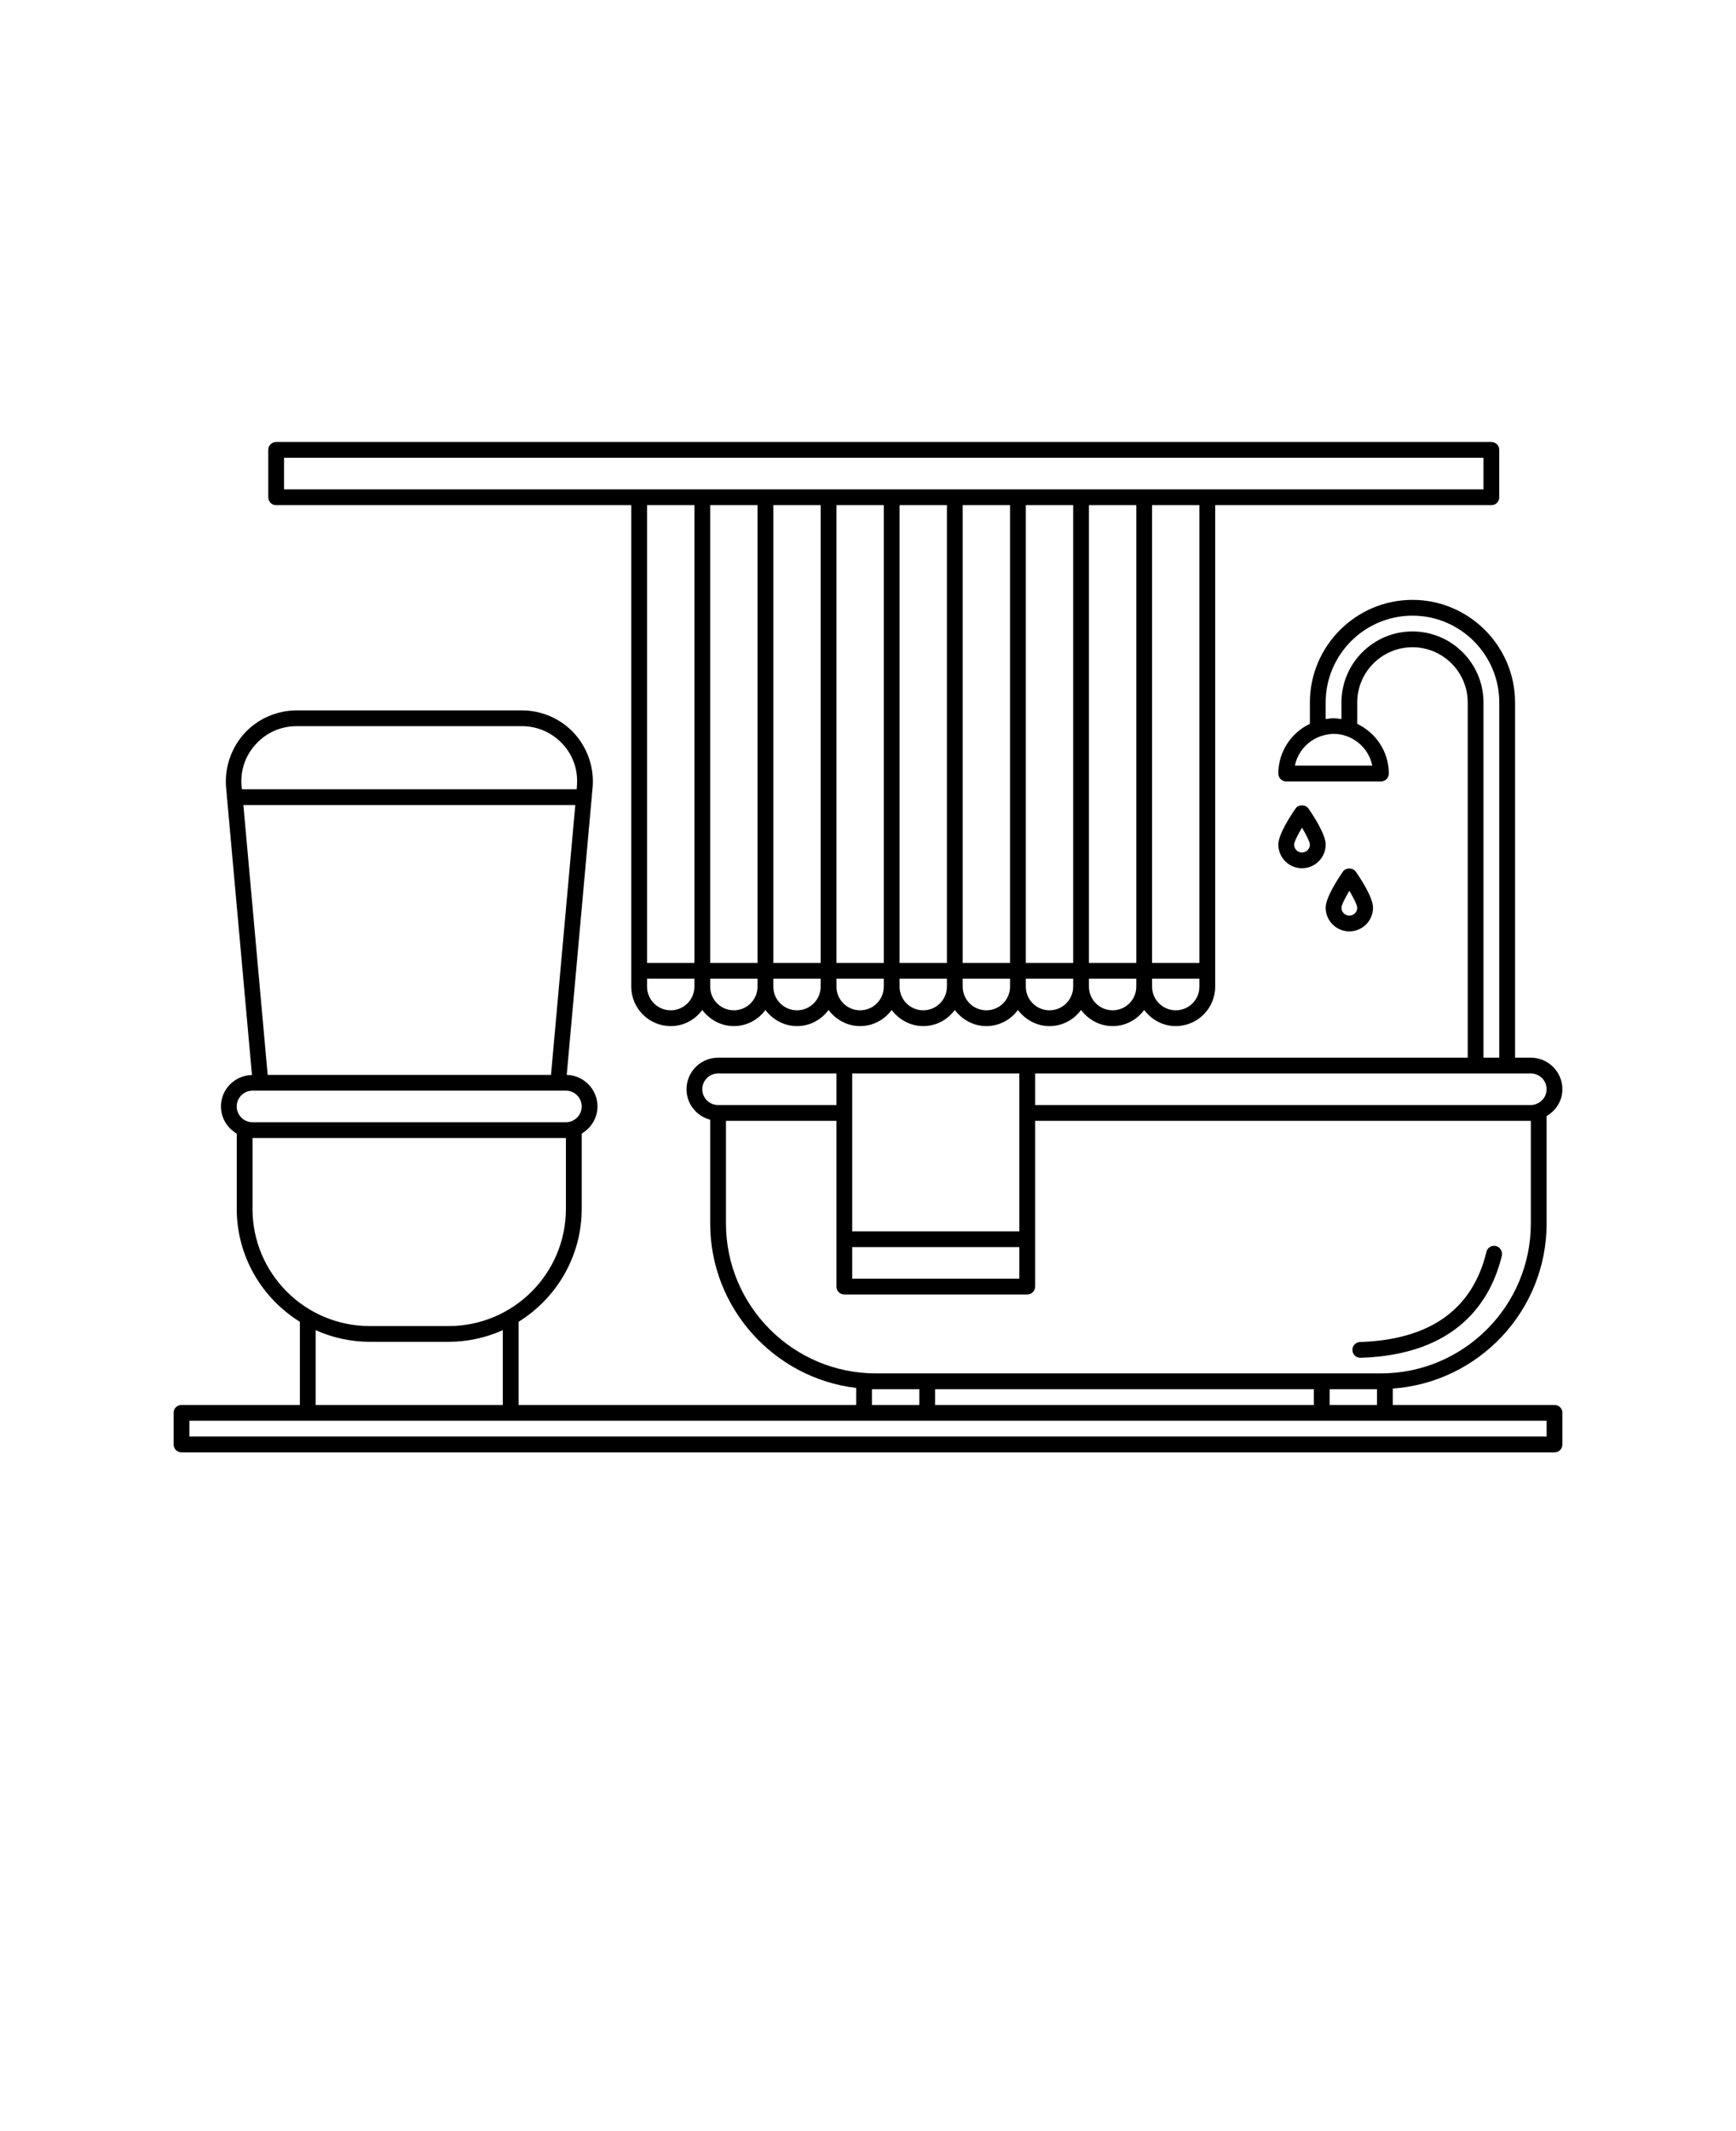 <svg xmlns="http://www.w3.org/2000/svg" version="1.1" viewBox="-5.0 -10.0 110.0 135.0">
 <path d="m93 67.5v-6.801c0.602-0.352 1-0.98 1-1.699 0-1.102-0.898-2-2-2h-1v-22.5c0-3.578-2.922-6.5-6.5-6.5s-6.5 2.922-6.5 6.5v1.352c-1.18 0.559-2 1.762-2 3.148 0 0.281 0.219 0.5 0.5 0.5h6c0.281 0 0.5-0.219 0.5-0.5 0-1.391-0.82-2.578-2-3.148v-1.352c0-1.93 1.57-3.5 3.5-3.5s3.5 1.57 3.5 3.5v22.5h-47.5c-1.102 0-2 0.898-2 2 0 0.93 0.641 1.711 1.5 1.93v6.57c0 5.371 4.051 9.801 9.25 10.422v1.078h-21.391v-5.269c2.398-1.488 4-4.141 4-7.16v-4.762c0.59-0.352 1-0.98 1-1.719 0-1.09-0.871-1.969-1.949-2l1.578-17.52c0-0.031 0.02-0.051 0.02-0.078 0-0.012-0.012-0.02-0.012-0.031l0.059-0.648c0.09-1.238-0.352-2.481-1.199-3.391-0.844-0.902-2.047-1.422-3.285-1.422h-14.27c-1.238 0-2.449 0.52-3.289 1.43-0.84 0.91-1.281 2.148-1.191 3.398l0.059 0.641c0 0.012-0.012 0.02-0.012 0.031 0 0.031 0.012 0.051 0.02 0.078l1.578 17.52c-1.094 0.023-1.965 0.902-1.965 1.992 0 0.738 0.41 1.379 1 1.719v4.762c0 3.019 1.602 5.672 4 7.16v5.269h-7.5c-0.281 0-0.5 0.219-0.5 0.5v2c0 0.281 0.219 0.5 0.5 0.5h87c0.281 0 0.5-0.219 0.5-0.5v-2c0-0.281-0.219-0.5-0.5-0.5h-10.25v-1.039c5.441-0.391 9.75-4.922 9.75-10.461zm-11.051-29h-4.898c0.172-0.859 0.789-1.551 1.602-1.852 0.02-0.012 0.039-0.012 0.059-0.02 0.25-0.078 0.52-0.141 0.801-0.141s0.551 0.051 0.801 0.141c0.02 0.012 0.039 0.012 0.059 0.02 0.789 0.301 1.41 0.992 1.578 1.852zm2.551-8.5c-2.481 0-4.5 2.019-4.5 4.5v1.051c-0.16-0.02-0.328-0.051-0.5-0.051s-0.34 0.031-0.5 0.051v-1.051c0-3.031 2.469-5.5 5.5-5.5s5.5 2.469 5.5 5.5v22.5h-1v-22.5c0-2.481-2.019-4.5-4.5-4.5zm-23.91 28h31.41c0.551 0 1 0.449 1 1 0 0.422-0.27 0.801-0.68 0.941-0.102 0.039-0.199 0.059-0.32 0.059h-31.41zm-11.59 0h10.59v10h-10.59zm0 11h10.59v2h-10.59zm-9.5-10c0-0.551 0.449-1 1-1h7.5v2h-7.5c-0.551 0-1-0.449-1-1zm-29.199-19.25c-0.07-0.98 0.262-1.922 0.93-2.629 0.668-0.723 1.578-1.121 2.57-1.121h14.27c0.98 0 1.891 0.398 2.559 1.109 0.672 0.711 1 1.648 0.93 2.629l-0.02 0.262h-21.211zm0.121 1.25h21.031l-1.539 17.09h-17.953zm-0.422 19.09c0-0.551 0.449-1 1-1h19.859c0.551 0 1 0.449 1 1 0 0.551-0.449 1-1 1h-19.859c-0.551 0-1-0.449-1-1zm1 6.481v-4.481h19.859v4.481c0 4.102-3.328 7.43-7.43 7.43h-5c-4.102 0-7.43-3.328-7.43-7.43zm15.859 7.691v4.738h-11.859v-4.738c1.051 0.469 2.211 0.738 3.43 0.738h5c1.219 0 2.379-0.27 3.43-0.738zm66.141 5.738v1h-86v-1zm-42.75-1v-1h3v1zm4 0v-1h24v1zm25 0v-1h3v1zm3.25-2h-32c-5.238 0-9.5-4.262-9.5-9.5v-6.5h7v10.5c0 0.281 0.219 0.5 0.5 0.5h11.59c0.281 0 0.5-0.219 0.5-0.5v-10.5h31.41v6.5c0 5.238-4.262 9.5-9.5 9.5z"/>
 <path d="m77.09 41.219c-0.328 0.473-1.09 1.641-1.09 2.281 0 0.828 0.672 1.5 1.5 1.5s1.5-0.672 1.5-1.5c0-0.641-0.762-1.809-1.09-2.281-0.191-0.27-0.629-0.27-0.82 0zm0.41 2.781c-0.281 0-0.5-0.219-0.5-0.5 0-0.148 0.211-0.59 0.5-1.07 0.289 0.48 0.5 0.922 0.5 1.07 0 0.281-0.219 0.5-0.5 0.5z"/>
 <path d="m80.5 49c0.828 0 1.5-0.672 1.5-1.5 0-0.641-0.762-1.809-1.09-2.281-0.191-0.27-0.641-0.27-0.82 0-0.328 0.473-1.09 1.641-1.09 2.281 0 0.828 0.672 1.5 1.5 1.5zm0-2.57c0.289 0.48 0.5 0.922 0.5 1.07 0 0.281-0.219 0.5-0.5 0.5s-0.5-0.219-0.5-0.5c0-0.148 0.211-0.59 0.5-1.07z"/>
 <path d="m89.789 68.93c-0.27-0.059-0.539 0.102-0.602 0.371-0.879 3.648-3.578 5.57-8.012 5.711-0.281 0.012-0.488 0.238-0.48 0.52 0.012 0.27 0.23 0.48 0.5 0.48h0.02c6.148-0.191 8.262-3.629 8.949-6.469 0.055-0.273-0.113-0.543-0.375-0.613z"/>
 <path d="m12.5 22h22.5v30.5c0 1.379 1.121 2.5 2.5 2.5 0.82 0 1.539-0.398 2-1.02 0.461 0.609 1.18 1.02 2 1.02s1.539-0.398 2-1.02c0.461 0.609 1.18 1.02 2 1.02s1.539-0.398 2-1.02c0.461 0.609 1.18 1.02 2 1.02s1.539-0.398 2-1.02c0.461 0.609 1.18 1.02 2 1.02s1.539-0.398 2-1.02c0.461 0.609 1.18 1.02 2 1.02s1.539-0.398 2-1.02c0.461 0.609 1.18 1.02 2 1.02s1.539-0.398 2-1.02c0.461 0.609 1.18 1.02 2 1.02s1.539-0.398 2-1.02c0.461 0.609 1.18 1.02 2 1.02 1.379 0 2.5-1.121 2.5-2.5v-30.5h17.5c0.281 0 0.5-0.219 0.5-0.5v-3c0-0.281-0.219-0.5-0.5-0.5h-77c-0.281 0-0.5 0.219-0.5 0.5v3c0 0.281 0.219 0.5 0.5 0.5zm26.5 30.5c0 0.828-0.672 1.5-1.5 1.5s-1.5-0.672-1.5-1.5v-0.5h3zm0-1.5h-3v-29h3zm4 1.5c0 0.828-0.672 1.5-1.5 1.5s-1.5-0.672-1.5-1.5v-0.5h3zm0-1.5h-3v-29h3zm4 1.5c0 0.828-0.672 1.5-1.5 1.5s-1.5-0.672-1.5-1.5v-0.5h3zm0-1.5h-3v-29h3zm4 1.5c0 0.828-0.672 1.5-1.5 1.5s-1.5-0.672-1.5-1.5v-0.5h3zm0-1.5h-3v-29h3zm4 1.5c0 0.828-0.672 1.5-1.5 1.5s-1.5-0.672-1.5-1.5v-0.5h3zm0-1.5h-3v-29h3zm4 1.5c0 0.828-0.672 1.5-1.5 1.5s-1.5-0.672-1.5-1.5v-0.5h3zm0-1.5h-3v-29h3zm4 1.5c0 0.828-0.672 1.5-1.5 1.5s-1.5-0.672-1.5-1.5v-0.5h3zm0-1.5h-3v-29h3zm4 1.5c0 0.828-0.672 1.5-1.5 1.5s-1.5-0.672-1.5-1.5v-0.5h3zm0-1.5h-3v-29h3zm4 1.5c0 0.828-0.672 1.5-1.5 1.5s-1.5-0.672-1.5-1.5v-0.5h3zm0-1.5h-3v-29h3zm-58-32h76v2h-76z"/>
</svg>